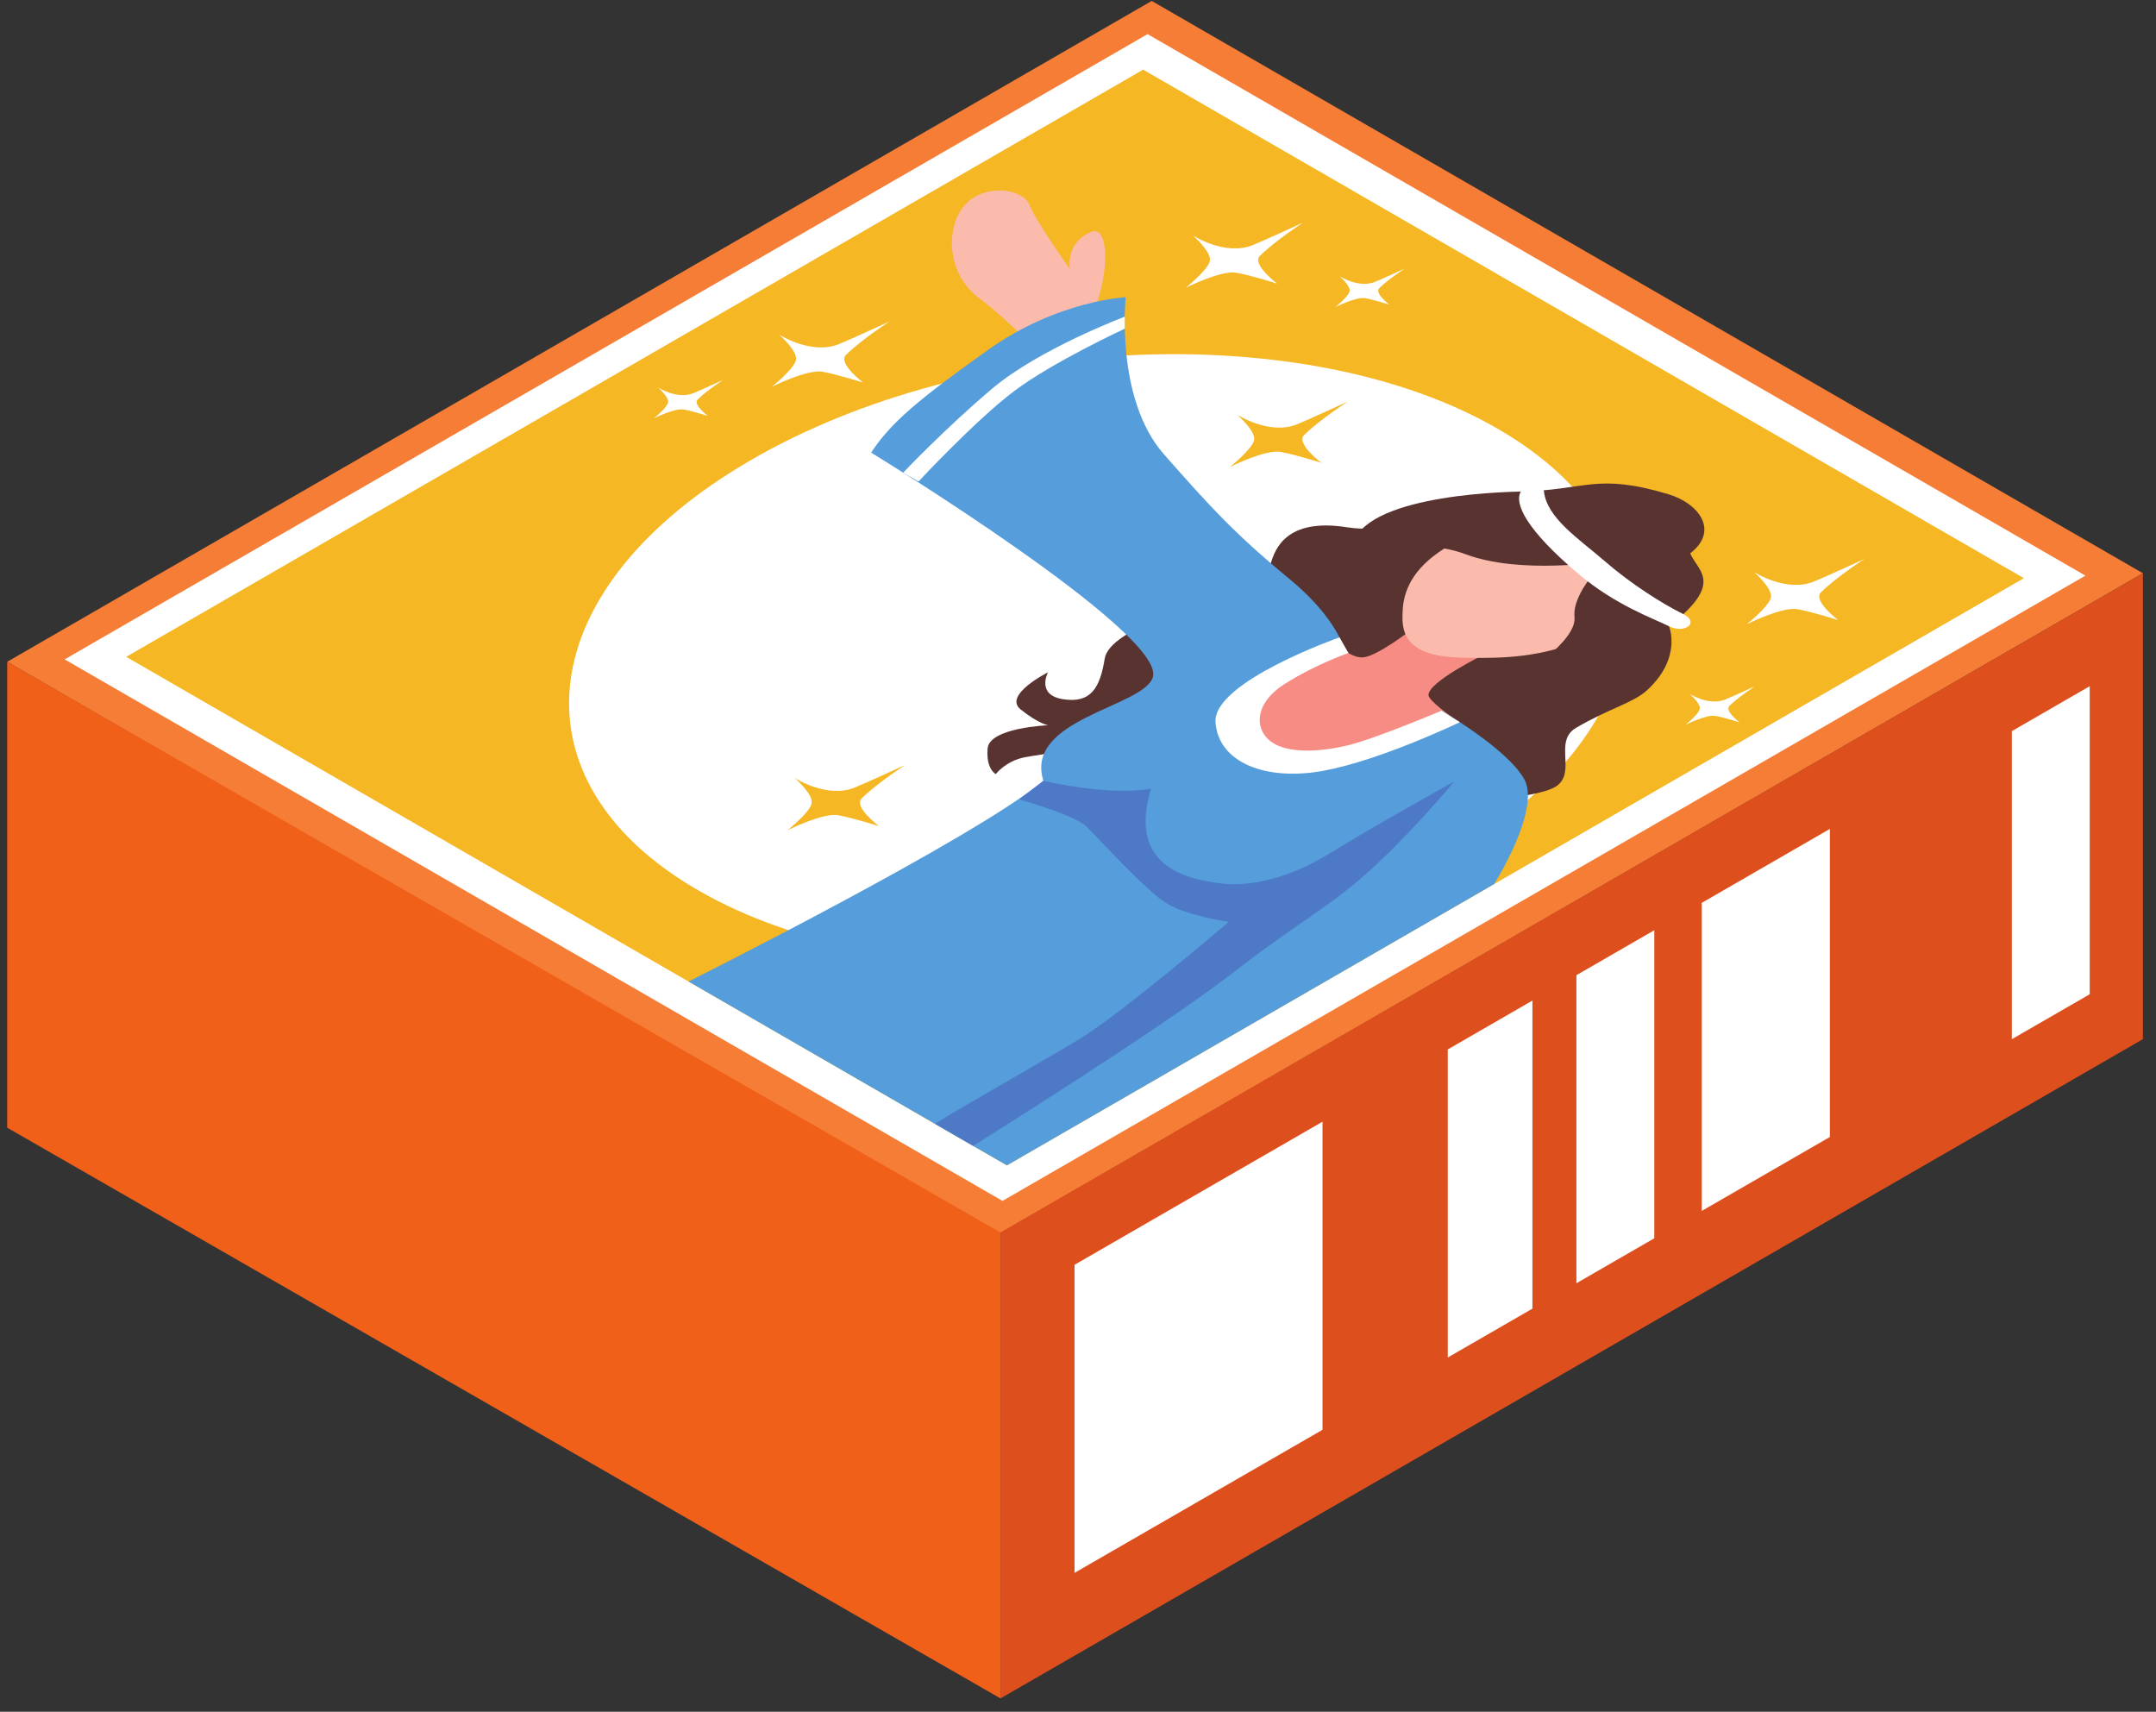<svg width="131" height="104" viewBox="0 0 131 104" fill="none" xmlns="http://www.w3.org/2000/svg">
<rect x="0" y="0" width="131" height="104" fill="#333333" stroke="none"/>
<path d="M60.663 74.979L0.437 40.208L69.979 0.056L130.204 34.828L60.663 74.979Z" fill="#F57D36"/>
<path d="M60.912 72.961L3.929 40.061L69.728 2.073L126.711 34.973L60.912 72.961Z" fill="white"/>
<path d="M61.18 70.803L7.669 39.907L69.459 4.232L122.972 35.128L61.18 70.803Z" fill="#F5B723"/>
<path d="M87.74 52.212C74.328 59.956 54.036 60.797 42.42 54.091C30.803 47.384 32.26 35.668 45.675 27.924C59.087 20.18 79.379 19.339 90.995 26.045C102.612 32.752 101.155 44.467 87.74 52.212Z" fill="white"/>
<path d="M87.232 31.599C87.232 31.599 83.919 32.369 81.876 32.04C78.101 31.431 77.463 33.425 77.212 34.22C76.961 35.013 75.577 36.492 74.309 36.544C73.04 36.597 67.411 38.216 67.124 40.012C66.837 41.811 66.271 42.739 64.603 42.483C62.936 42.227 63.676 40.848 63.676 40.848C63.676 40.848 60.928 42.229 62.012 43.1C63.097 43.969 63.681 44.063 63.681 44.063C63.681 44.063 60.101 44.203 60.007 45.483C59.909 46.763 60.508 47.028 60.508 47.028C60.508 47.028 61.109 46.228 62.276 46.007C63.443 45.787 65.553 45.544 65.553 45.544C65.553 45.544 67.301 49.381 68.259 50.247C69.216 51.113 86.976 48.884 86.976 48.884C86.976 48.884 93.321 48.62 94.564 47.767C95.805 46.913 94.373 45.036 95.763 44.22C97.748 43.052 99.248 42.704 100.087 41.927C102.228 39.943 101.408 38.047 101.408 38.047L87.232 31.599Z" fill="#583330"/>
<path d="M85.795 38.228C85.795 38.228 83.717 39.856 82.837 39.937C81.956 40.017 81.013 38.884 81.013 38.884C81.013 38.884 74.535 41.344 73.683 42.345C72.832 43.347 73.915 46.563 78.488 46.848C83.06 47.132 88.217 43.563 88.217 43.563C88.217 43.563 86.787 42.565 86.795 42.221C86.817 41.411 90.127 39.788 90.127 39.788L85.795 38.228Z" fill="#F68C83"/>
<path d="M97.149 38.347C95.036 39.568 92.72 39.941 90.437 39.967C88.905 39.984 87.232 40.004 86.229 39.425C85.189 38.825 85.168 37.887 85.236 36.964C85.332 35.669 86.033 34.311 88.096 33.12C91.627 31.083 96.516 30.599 99.016 32.043C101.516 33.487 100.68 36.309 97.149 38.347Z" fill="#FABAAC"/>
<path d="M66.689 19.557C66.689 19.557 66.217 19.855 66.78 18C67.341 16.145 67.329 13.651 66.276 14.097C64.708 14.763 65.007 16.347 65.007 16.347C65.007 16.347 62.989 13.533 62.555 12.459C62.12 11.383 59.685 11.156 58.571 12.515C57.455 13.872 57.495 16.604 59.485 18.107C61.476 19.609 63.221 21.559 63.221 21.559L66.689 19.557Z" fill="#FABAAC"/>
<path d="M81.723 39.531C81.723 39.531 81.244 37.561 78.381 35.203C75.04 32.448 73.544 30.808 70.72 27.599C67.74 24.213 68.401 18.057 68.401 18.057C68.401 18.057 64.267 18.253 60.053 21.247C55.797 24.269 54.103 25.703 52.932 27.5C52.932 27.5 70.888 38.496 70.047 41.147C69.467 42.971 62.212 43.665 63.397 47.44C59.161 50.961 41.836 59.633 41.836 59.633L61.18 70.803L90.784 53.712C90.784 53.712 93.644 49.188 92.612 47.339C91.58 45.489 87.585 43.179 87.585 43.179C87.585 43.179 79.764 47.437 76.197 45.057C72.632 42.679 81.723 39.531 81.723 39.531Z" fill="#559DDB"/>
<path d="M82.187 34.104C82.187 34.104 85.619 32.395 89.056 33.675C92.441 34.936 97.512 34.1 97.512 34.1C97.512 34.1 95.513 35.989 95.668 37.492C95.821 38.996 92.267 41.165 92.267 41.165C92.267 41.165 96.22 41.735 100.556 38.677C105.037 35.52 103.215 34.811 102.697 33.619C104.475 32.257 103.236 30.585 101.377 30.028C96.985 28.713 96.349 29.784 92.407 29.864C89.356 29.927 81.308 30.513 82.187 34.104Z" fill="#583330"/>
<path d="M93.808 29.823C93.789 29.631 92.825 29.145 92.407 29.864C91.991 30.583 92.716 32.173 95.921 34.879C98.168 36.773 100.432 37.56 101.408 38.047C102.385 38.532 103.297 37.812 102.269 37.305C100.992 36.676 99.105 35.481 97.512 34.1C95.927 32.724 93.971 31.472 93.808 29.823Z" fill="white"/>
<path d="M88.356 47.481C88.356 47.481 83.349 50.263 80.911 51.78C78.345 53.376 75.983 53.885 74.199 53.676C71.345 53.343 68.656 52.184 69.935 47.917C67.377 48.384 63.397 47.44 63.397 47.44L61.923 48.564C61.923 48.564 65.272 49.505 65.989 50.195C66.707 50.883 69.681 54.189 70.965 54.932C72.249 55.672 74.667 56.007 74.667 56.007C74.667 56.007 67.997 61.699 65.488 63.193C62.172 65.168 56.731 68.232 56.833 68.292L59.129 69.619C59.129 69.619 70.499 62.519 74.819 59.171C79.139 55.823 80.916 55.068 83.628 52.525C86.145 50.165 88.356 47.481 88.356 47.481Z" fill="#4D79C6"/>
<path d="M68.343 19.239C68.343 19.239 63.136 21.2 60.28 23.615C57.423 26.029 54.876 28.719 54.876 28.719L55.808 29.256C55.808 29.256 59.287 25.515 61.635 23.749C63.985 21.985 68.344 19.969 68.344 19.969L68.343 19.239Z" fill="white"/>
<path d="M81.388 38.723C81.388 38.723 73.685 41.427 73.855 43.879C74.023 46.332 76.911 47.469 80.399 46.832C83.887 46.196 88.704 43.876 88.704 43.876L87.585 43.179C87.585 43.179 83.677 44.837 81.967 45.265C80.257 45.691 78.247 45.805 77.233 45.064C76.221 44.324 76.173 42.744 78.073 41.545C79.975 40.345 81.933 39.672 81.933 39.672L81.388 38.723Z" fill="white"/>
<path d="M79.192 13.516C79.192 13.516 76.909 14.569 76.129 14.888C74.441 15.577 72.477 14.304 72.477 14.304C72.477 14.304 73.651 15.316 73.508 15.873C73.364 16.432 72.04 17.487 72.04 17.487C72.04 17.487 74.203 16.396 75.136 16.571C76.069 16.744 77.603 17.232 77.603 17.232C77.603 17.232 76.028 16.055 76.559 15.539C77.532 14.588 79.192 13.516 79.192 13.516Z" fill="white"/>
<path d="M81.879 24.403C81.879 24.403 79.597 25.456 78.817 25.776C77.127 26.465 75.165 25.191 75.165 25.191C75.165 25.191 76.339 26.203 76.195 26.761C76.052 27.319 74.728 28.373 74.728 28.373C74.728 28.373 76.889 27.284 77.824 27.457C78.757 27.631 80.289 28.119 80.289 28.119C80.289 28.119 78.715 26.943 79.244 26.425C80.219 25.475 81.879 24.403 81.879 24.403Z" fill="#F5B723"/>
<path d="M113.281 33.959C113.281 33.959 111 35.012 110.219 35.332C108.529 36.02 106.567 34.747 106.567 34.747C106.567 34.747 107.739 35.76 107.597 36.317C107.455 36.875 106.129 37.931 106.129 37.931C106.129 37.931 108.291 36.84 109.227 37.013C110.16 37.187 111.692 37.675 111.692 37.675C111.692 37.675 110.117 36.499 110.647 35.981C111.621 35.031 113.281 33.959 113.281 33.959Z" fill="white"/>
<path d="M54.997 46.476C54.997 46.476 52.715 47.529 51.935 47.848C50.245 48.537 48.283 47.264 48.283 47.264C48.283 47.264 49.455 48.276 49.312 48.833C49.169 49.391 47.844 50.447 47.844 50.447C47.844 50.447 50.008 49.357 50.941 49.531C51.875 49.704 53.407 50.192 53.407 50.192C53.407 50.192 51.833 49.016 52.363 48.499C53.337 47.548 54.997 46.476 54.997 46.476Z" fill="#F5B723"/>
<path d="M54.043 19.532C54.043 19.532 51.761 20.585 50.981 20.904C49.291 21.593 47.329 20.32 47.329 20.32C47.329 20.32 48.503 21.332 48.359 21.889C48.216 22.448 46.892 23.503 46.892 23.503C46.892 23.503 49.053 22.413 49.988 22.587C50.921 22.76 52.455 23.249 52.455 23.249C52.455 23.249 50.879 22.072 51.408 21.555C52.383 20.604 54.043 19.532 54.043 19.532Z" fill="white"/>
<path d="M85.361 16.312C85.361 16.312 84.012 16.936 83.551 17.124C82.553 17.531 81.392 16.779 81.392 16.779C81.392 16.779 82.085 17.377 82.001 17.707C81.916 18.036 81.133 18.66 81.133 18.66C81.133 18.66 82.411 18.016 82.963 18.119C83.516 18.221 84.421 18.509 84.421 18.509C84.421 18.509 83.491 17.815 83.804 17.508C84.38 16.947 85.361 16.312 85.361 16.312Z" fill="white"/>
<path d="M43.951 23.075C43.951 23.075 42.6 23.696 42.139 23.885C41.14 24.293 39.98 23.54 39.98 23.54C39.98 23.54 40.673 24.137 40.589 24.468C40.505 24.797 39.721 25.421 39.721 25.421C39.721 25.421 41 24.777 41.552 24.88C42.104 24.983 43.011 25.271 43.011 25.271C43.011 25.271 42.079 24.576 42.393 24.269C42.968 23.708 43.951 23.075 43.951 23.075Z" fill="white"/>
<path d="M106.637 41.691C106.637 41.691 105.288 42.313 104.828 42.501C103.829 42.909 102.669 42.157 102.669 42.157C102.669 42.157 103.361 42.756 103.277 43.085C103.192 43.415 102.409 44.039 102.409 44.039C102.409 44.039 103.688 43.393 104.24 43.497C104.792 43.6 105.699 43.888 105.699 43.888C105.699 43.888 104.768 43.192 105.08 42.887C105.657 42.325 106.637 41.691 106.637 41.691Z" fill="white"/>
<path d="M130.204 63.135L60.791 103.188V74.881L130.204 34.828V63.135Z" fill="#DD501E"/>
<path d="M80.356 68.151L65.289 76.844V95.56L80.356 86.868V68.151Z" fill="white"/>
<path d="M93.111 60.791L87.967 63.759V82.476L93.111 79.507V60.791Z" fill="white"/>
<path d="M100.516 56.517L95.785 59.248V77.964L100.516 75.233V56.517Z" fill="white"/>
<path d="M126.972 41.691L122.24 44.421V63.137L126.972 60.407V41.691Z" fill="white"/>
<path d="M103.397 54.856V73.572L111.184 69.079V50.361L103.397 54.856Z" fill="white"/>
<path d="M0.437 68.513L60.791 103.188V74.881L0.437 40.208V68.513Z" fill="#F16019"/>
</svg>
